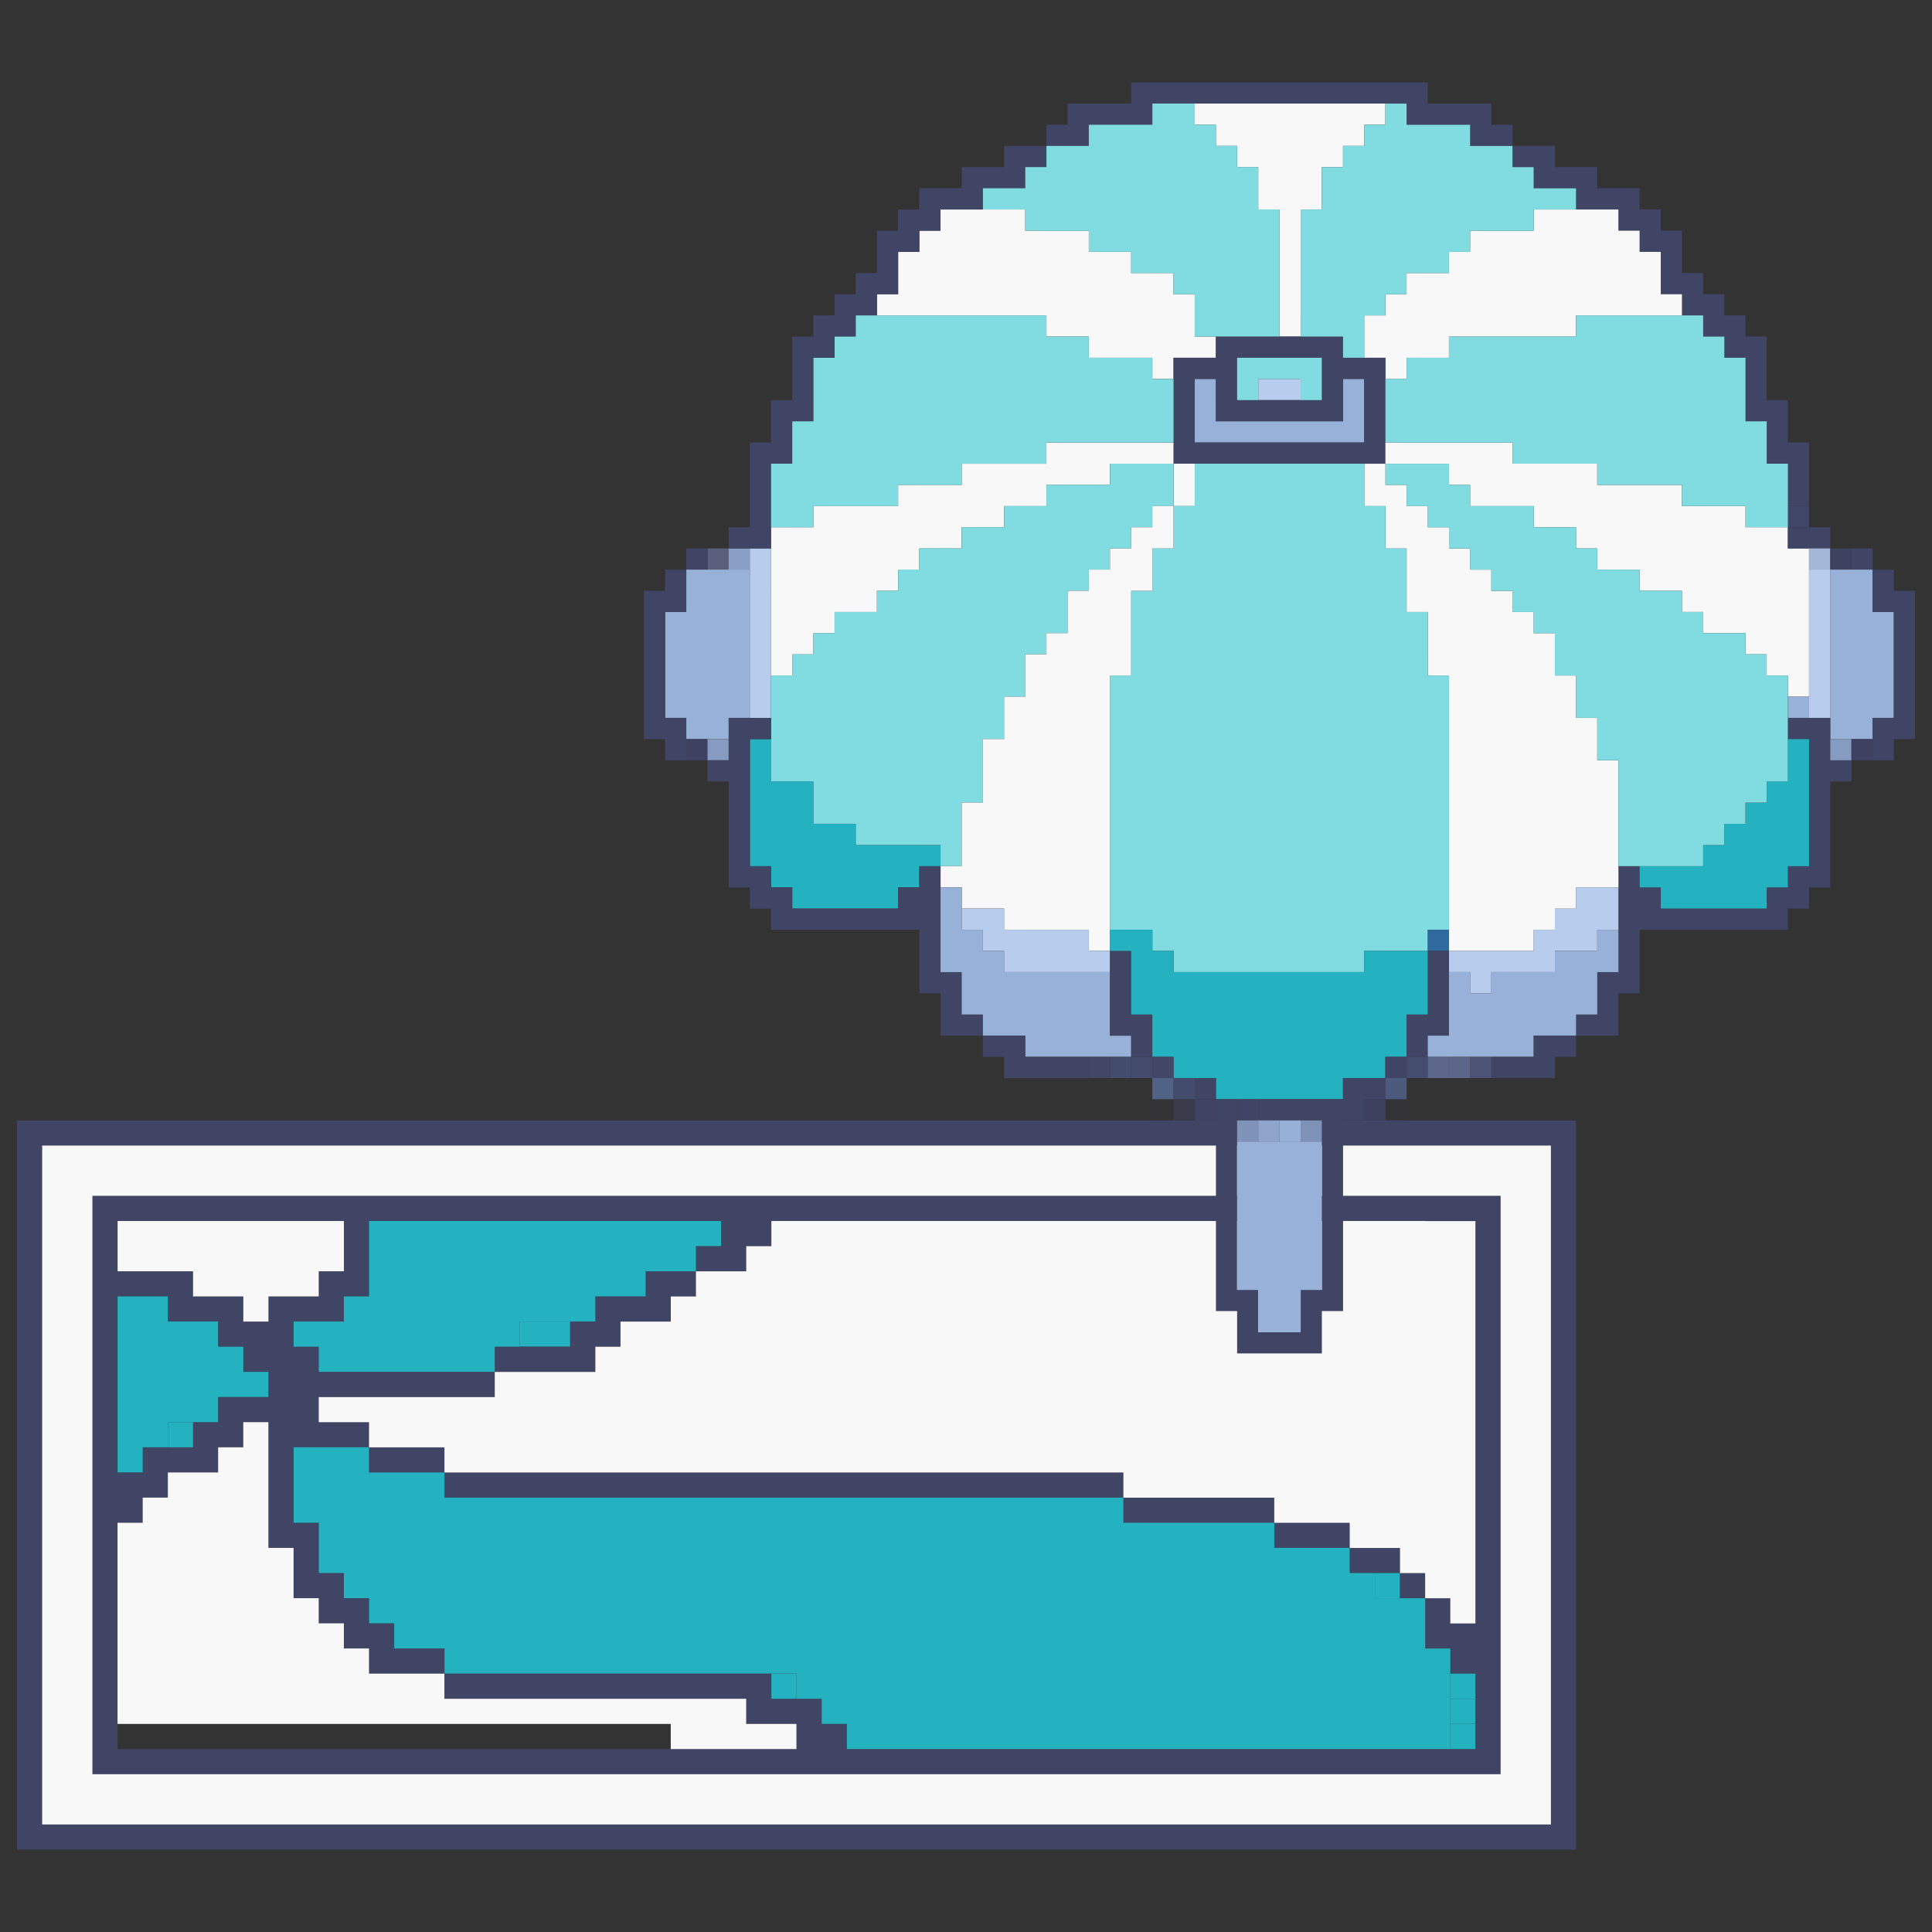 <?xml version="1.0" encoding="UTF-8"?>
<svg id="Layer_1" data-name="Layer 1" xmlns="http://www.w3.org/2000/svg" viewBox="0 0 1080 1080">
  <rect x="0" y="0" width="1080" height="1080" fill="#333333" stroke="none"/>
  <defs>
    <style>
      .cls-1 {
        fill: none;
      }

      .cls-2 {
        fill: #f8f8f8;
      }

      .cls-3 {
        fill: #7e91b7;
      }

      .cls-4 {
        fill: #80dce0;
      }

      .cls-5 {
        fill: #98b1d9;
      }

      .cls-6 {
        fill: #97b0d8;
      }

      .cls-7 {
        fill: #7f93b9;
      }

      .cls-8 {
        fill: #8a9fc6;
      }

      .cls-9 {
        fill: #b8cdee;
      }

      .cls-10 {
        fill: #8ea4cb;
      }

      .cls-11 {
        fill: #a5b7d8;
      }

      .cls-12 {
        fill: #424768;
      }

      .cls-13, .cls-14, .cls-15, .cls-16, .cls-17, .cls-18, .cls-19, .cls-20 {
        fill: #404465;
      }

      .cls-21 {
        fill: #404466;
      }

      .cls-22 {
        fill: #444c6d;
      }

      .cls-23 {
        fill: #444c6e;
      }

      .cls-24 {
        fill: #444b6d;
      }

      .cls-25 {
        fill: #3f4667;
      }

      .cls-26 {
        fill: #869bc2;
      }

      .cls-27 {
        fill: #5b6689;
      }

      .cls-28 {
        fill: #5b5e7a;
      }

      .cls-29 {
        fill: #5c678a;
      }

      .cls-30 {
        fill: #316a9f;
      }

      .cls-31 {
        fill: #24b2c0;
      }

      .cls-32 {
        fill: #4b5a7c;
      }

      .cls-33 {
        fill: #506386;
      }

      .cls-34 {
        fill: #4d5476;
      }

      .cls-35 {
        fill: #454d6f;
      }

      .cls-14 {
        opacity: .9;
      }

      .cls-14, .cls-15, .cls-16, .cls-17, .cls-18, .cls-19, .cls-20 {
        isolation: isolate;
      }

      .cls-15 {
        opacity: .47;
      }

      .cls-16 {
        opacity: .85;
      }

      .cls-17 {
        opacity: .86;
      }

      .cls-18 {
        opacity: .95;
      }

      .cls-19 {
        opacity: .05;
      }

      .cls-20 {
        opacity: .11;
      }
    </style>
  </defs>
  <g>
    <path class="cls-1" d="m360.92,963.68H65.73v14.06h309.25v-14.06h-14.06Z"/>
    <g>
      <path class="cls-13" d="m866.97,626.31H9.5v407.65h871.52v-407.65h-14.06Zm0,28.11v365.48H23.56v-379.53h843.41v14.06Z"/>
      <path class="cls-13" d="m810.74,668.48H51.67v323.31h787.18v-323.31h-28.11Zm-745.01,28.11v-14.06h126.51v28.11h-14.06v14.06h-28.11v14.06h-14.06v-14.06h-28.11v-14.06h-42.17v-14.06Zm0,112.45v-84.34h28.11v14.06h28.11v14.06h14.06v14.06h14.06v14.06h-28.11v14.06h-14.06v14.06h-28.11v14.06h-14.06v-14.06Zm759.07-112.45v210.85h-14.06v-14.06h-14.06v28.11h14.06v14.06h14.06v42.17h-351.42v-14.06h-14.06v-14.06h-28.11v-14.06h-182.74v14.06h168.68v14.06h28.11v14.06H65.73v-126.51h14.06v-14.06h14.06v-14.06h28.11v-14.06h14.06v-14.06h14.06v70.28h14.06v28.11h14.06v14.06h14.06v14.06h14.06v14.06h42.17v-14.06h-28.11v-14.06h-14.06v-14.06h-14.06v-14.06h-14.06v-28.11h-14.06v-42.17h42.17v-14.06h-28.11v-14.06h98.4v-14.06h-98.4v-14.06h-14.06v-14.06h28.11v-14.06h14.06v-42.17h196.8v14.06h-14.06v14.06h28.11v-14.06h14.06v-14.06h393.59v14.06Z"/>
    </g>
    <path class="cls-31" d="m290.64,738.77v14.06h28.11v-14.06h-28.11Z"/>
    <path class="cls-13" d="m304.69,766.88h28.11v-14.06h14.06v-14.06h28.11v-14.06h14.06v-14.06h-28.11v14.06h-28.11v14.06h-14.06v14.06h-42.17v14.06h28.11Z"/>
    <rect class="cls-31" x="93.84" y="795" width="14.06" height="14.06"/>
    <path class="cls-13" d="m220.35,823.11h28.11v-14.06h-42.17v14.06h14.06Z"/>
    <path class="cls-13" d="m262.52,837.17h365.48v-14.06H248.47v14.06h14.06Z"/>
    <path class="cls-13" d="m642.06,851.22h70.28v-14.06h-84.34v14.06h14.06Z"/>
    <path class="cls-13" d="m726.4,865.28h28.11v-14.06h-42.17v14.06h14.06Z"/>
    <path class="cls-13" d="m768.57,879.34h14.06v-14.06h-28.11v14.06h14.06Z"/>
    <rect class="cls-31" x="768.57" y="879.34" width="14.06" height="14.06"/>
    <rect class="cls-13" x="782.63" y="879.34" width="14.06" height="14.06"/>
    <g>
      <path class="cls-31" d="m290.64,752.82v-14.06h42.17v-14.06h28.11v-14.06h28.11v-14.06h14.06v-14.06h-196.8v42.17h-14.06v14.06h-28.11v14.06h14.06v14.06h98.4v-14.06h14.06Z"/>
      <path class="cls-31" d="m79.78,809.05h14.06v-14.06h28.11v-14.06h28.11v-14.06h-14.06v-14.06h-14.06v-14.06h-28.11v-14.06h-28.11v98.4h14.06v-14.06Z"/>
      <path class="cls-31" d="m768.57,893.39v-14.06h-14.06v-14.06h-42.17v-14.06h-84.34v-14.06H248.47v-14.06h-42.17v-14.06h-42.17v42.17h14.06v28.11h14.06v14.06h14.06v14.06h14.06v14.06h28.11v14.06h196.8v14.06h14.06v14.06h14.06v14.06h337.36v-56.23h-14.06v-28.11h-28.11Z"/>
    </g>
    <g>
      <path class="cls-2" d="m838.85,640.37H23.56v379.53h843.41v-379.53h-28.11Zm0,42.17v309.25H51.67v-323.31h787.18v14.06Z"/>
      <g>
        <path class="cls-2" d="m796.68,682.54h-365.48v14.06h-14.06v14.06h-28.11v14.06h-14.06v14.06h-28.11v14.06h-14.06v14.06h-56.23v14.06h-98.4v14.06h28.11v14.06h42.17v14.06h379.53v14.06h84.34v14.06h42.17v14.06h28.11v14.06h14.06v14.06h14.06v14.06h14.06v-224.91h-28.11Z"/>
        <path class="cls-2" d="m93.84,710.65h14.06v14.06h28.11v14.06h14.06v-14.06h28.11v-14.06h14.06v-28.11h-126.51v28.11h28.11Z"/>
        <path class="cls-2" d="m220.35,935.56h-14.06v-14.06h-14.06v-14.06h-14.06v-14.06h-14.06v-28.11h-14.06v-70.28h-14.06v14.06h-14.06v14.06h-28.11v14.06h-14.06v14.06h-14.06v112.45h309.25v14.06h70.28v-14.06h-28.11v-14.06h-168.68v-14.06h-28.11Z"/>
      </g>
    </g>
    <rect class="cls-31" x="431.2" y="935.56" width="14.06" height="14.06"/>
    <rect class="cls-31" x="810.74" y="935.56" width="14.06" height="14.06"/>
    <rect class="cls-31" x="810.74" y="949.62" width="14.06" height="14.06"/>
    <rect class="cls-31" x="810.74" y="963.68" width="14.06" height="14.06"/>
  </g>
  <g>
    <path class="cls-13" d="m857.34,93.41v11.84h23.68v11.84h23.68v11.84h11.84v11.84h11.84v23.68h11.84v11.84h11.84v11.84h11.84v11.84h11.84v35.53h11.84v23.68h11.84v23.68h11.84v-35.53h-11.84v-23.68h-11.84v-35.53h-11.84v-11.84h-11.84v-11.84h-11.84v-11.84h-11.84v-23.68h-11.84v-11.84h-11.84v-11.84h-23.68v-11.84h-23.68v-11.84h-23.68v11.84h11.84Z"/>
    <path class="cls-2" d="m513.91,176.3h71.05v11.84h23.68v11.84h35.53v11.84h11.84v-11.84h23.68v-11.84h-11.84v-23.68h-11.84v-11.84h-23.68v-11.84h-23.68v-11.84h-35.53v-11.84h-47.37v11.84h-11.84v11.84h-11.84v23.68h-11.84v11.84h23.68Z"/>
    <path class="cls-2" d="m727.07,176.3v-59.21h11.84v-23.68h11.84v-11.84h11.84v-11.84h11.84v-11.84h-106.58v11.84h11.84v11.84h11.84v11.84h11.84v23.68h11.84v71.05h11.84v-11.84Z"/>
    <path class="cls-2" d="m774.44,211.83h11.84v-11.84h23.68v-11.84h71.05v-11.84h59.21v-11.84h-11.84v-23.68h-11.84v-11.84h-11.84v-11.84h-47.37v11.84h-35.53v11.84h-11.84v11.84h-23.68v11.84h-11.84v11.84h-11.84v23.68h11.84v11.84Z"/>
    <path class="cls-9" d="m715.23,211.83h-11.84v11.84h23.68v-11.84h-11.84Z"/>
    <path class="cls-5" d="m679.7,223.67v-11.84h-11.84v35.53h94.74v-35.53h-11.84v23.68h-71.05v-11.84Z"/>
    <path class="cls-13" d="m667.86,199.99h-11.84v59.21h118.42v-59.21h-23.68v-11.84h-71.05v11.84h-11.84Zm23.68,11.84v-11.84h47.37v23.68h-47.37v-11.84Zm0,23.68h59.21v-23.68h11.84v35.53h-94.74v-35.53h11.84v23.68h11.84Z"/>
    <path class="cls-2" d="m667.86,271.04v-11.84h-11.84v23.68h11.84v-11.84Z"/>
    <rect class="cls-25" x="999.45" y="282.89" width="11.84" height="11.84"/>
    <path class="cls-2" d="m975.76,294.73v-11.84h-35.53v-11.84h-47.37v-11.84h-47.37v-11.84h-71.05v11.84h35.53v11.84h11.84v11.84h35.53v11.84h23.68v11.84h11.84v11.84h23.68v11.84h23.68v11.84h11.84v11.84h23.68v11.84h11.84v11.84h11.84v11.84h11.84v-82.9h-11.84v-11.84h-23.68Z"/>
    <path class="cls-13" d="m999.45,306.57h23.68v-11.84h-23.68v11.84Z"/>
    <rect class="cls-28" x="395.49" y="306.57" width="11.84" height="11.84"/>
    <rect class="cls-8" x="407.33" y="306.57" width="11.84" height="11.84"/>
    <rect class="cls-11" x="1011.29" y="306.57" width="11.84" height="11.84"/>
    <rect class="cls-16" x="1023.13" y="306.57" width="11.84" height="11.84"/>
    <rect class="cls-13" x="1034.97" y="306.57" width="11.84" height="11.84"/>
    <path class="cls-2" d="m431.01,330.25v47.37h11.84v-11.84h11.84v-11.84h11.84v-11.84h23.68v-11.84h11.84v-11.84h11.84v-11.84h23.68v-11.84h23.68v-11.84h23.68v-11.84h35.53v-11.84h35.53v-11.84h-71.05v11.84h-47.37v11.84h-35.53v11.84h-47.37v11.84h-23.68v35.53Z"/>
    <path class="cls-5" d="m1023.13,318.41v94.74h23.68v-11.84h11.84v-59.21h-11.84v-23.68h-23.68Z"/>
    <path class="cls-5" d="m383.64,342.1h-11.84v59.21h11.84v11.84h23.68v-11.84h11.84v-82.9h-35.53v23.68Z"/>
    <path class="cls-13" d="m1058.66,330.25v-11.84h-11.84v23.68h11.84v59.21h-11.84v23.68h11.84v-11.84h11.84v-82.9h-11.84Z"/>
    <path class="cls-9" d="m431.01,377.62v-71.05h-11.84v94.74h11.84v-23.68Z"/>
    <path class="cls-9" d="m1023.13,377.62v-59.21h-11.84v82.9h11.84v-23.68Z"/>
    <rect class="cls-5" x="999.45" y="389.47" width="11.84" height="11.84"/>
    <path class="cls-13" d="m608.65,81.57v-11.84h35.53v-11.84h142.11v11.84h35.53v11.84h23.68v-11.84h-11.84v-11.84h-35.53v-11.84h-165.79v11.84h-35.53v11.84h-11.84v11.84h23.68Z"/>
    <path class="cls-13" d="m431.01,306.57v-47.37h11.84v-23.68h11.84v-35.53h11.84v-11.84h11.84v-11.84h11.84v-11.84h11.84v-23.68h11.84v-11.84h11.84v-11.84h23.68v-11.84h23.68v-11.84h11.84v-11.84h-23.68v11.84h-23.68v11.84h-23.68v11.84h-11.84v11.84h-11.84v23.68h-11.84v11.84h-11.84v11.84h-11.84v11.84h-11.84v35.53h-11.84v23.68h-11.84v47.37h-11.84v11.84h23.68Z"/>
    <rect class="cls-13" x="383.64" y="306.57" width="11.84" height="11.84"/>
    <path class="cls-13" d="m383.64,401.31h-11.84v-59.21h11.84v-23.68h-11.84v11.84h-11.84v82.9h11.84v11.84h11.84v-23.68Z"/>
    <rect class="cls-14" x="383.64" y="413.15" width="11.84" height="11.84"/>
    <rect class="cls-26" x="395.49" y="413.15" width="11.84" height="11.84"/>
    <path class="cls-13" d="m1023.13,413.15v-11.84h-23.68v11.84h11.84v71.05h-11.84v11.84h-11.84v11.84h-59.21v-11.84h-11.84v-11.84h-11.84v59.21h-11.84v23.68h-11.84v11.84h23.68v-23.68h11.84v-35.53h82.9v-11.84h11.84v-11.84h11.84v-59.21h11.84v-11.84h-11.84v-11.84Z"/>
    <rect class="cls-26" x="1023.13" y="413.15" width="11.84" height="11.84"/>
    <rect class="cls-14" x="1034.97" y="413.15" width="11.84" height="11.84"/>
    <path class="cls-31" d="m999.45,436.84h-11.84v11.84h-11.84v11.84h-11.84v11.84h-11.84v11.84h-35.53v11.84h11.84v11.84h59.21v-11.84h11.84v-11.84h11.84v-71.05h-11.84v23.68Z"/>
    <path class="cls-2" d="m904.71,460.52v-35.53h-11.84v-23.68h-11.84v-23.68h-11.84v-23.68h-11.84v-11.84h-11.84v-11.84h-11.84v-11.84h-11.84v-11.84h-11.84v-11.84h-11.84v-11.84h-11.84v-11.84h-11.84v-11.84h-11.84v23.68h11.84v23.68h11.84v35.53h11.84v35.53h11.84v153.95h47.37v-11.84h11.84v-11.84h11.84v-11.84h23.68v-35.53Z"/>
    <path class="cls-31" d="m513.91,472.36h-35.53v-11.84h-23.68v-23.68h-23.68v-23.68h-11.84v71.05h11.84v11.84h11.84v11.84h59.21v-11.84h11.84v-11.84h11.84v-11.84h-11.84Z"/>
    <g>
      <path class="cls-4" d="m750.76,188.15v11.84h11.84v-23.68h11.84v-11.84h11.84v-11.84h23.68v-11.84h11.84v-11.84h35.53v-11.84h23.68v-11.84h-23.68v-11.84h-11.84v-11.84h-23.68v-11.84h-35.53v-11.84h-11.84v11.84h-11.84v11.84h-11.84v11.84h-11.84v23.68h-11.84v71.05h23.68Z"/>
      <path class="cls-4" d="m573.12,117.09v11.84h35.53v11.84h23.68v11.84h23.68v11.84h11.84v23.68h47.37v-71.05h-11.84v-23.68h-11.84v-11.84h-11.84v-11.84h-11.84v-11.84h-23.68v11.84h-35.53v11.84h-23.68v11.84h-11.84v11.84h-23.68v11.84h23.68Z"/>
      <path class="cls-4" d="m987.6,259.2v-23.68h-11.84v-35.53h-11.84v-11.84h-11.84v-11.84h-71.05v11.84h-71.05v11.84h-23.68v11.84h-11.84v35.53h71.05v11.84h47.37v11.84h47.37v11.84h35.53v11.84h23.68v-35.53h-11.84Z"/>
      <path class="cls-4" d="m703.39,199.99h-11.84v23.68h11.84v-11.84h23.68v11.84h11.84v-23.68h-35.53Z"/>
      <path class="cls-4" d="m798.13,365.78v-23.68h-11.84v-35.53h-11.84v-23.68h-11.84v-23.68h-94.74v23.68h-11.84v23.68h-11.84v23.68h-11.84v47.37h-11.84v142.11h23.68v11.84h11.84v11.84h106.58v-11.84h35.53v-11.84h11.84v-142.11h-11.84v-11.84Z"/>
      <path class="cls-4" d="m454.7,294.73v-11.84h47.37v-11.84h35.53v-11.84h47.37v-11.84h71.05v-35.53h-11.84v-11.84h-35.53v-11.84h-23.68v-11.84h-106.58v11.84h-11.84v11.84h-11.84v35.53h-11.84v23.68h-11.84v35.53h23.68Z"/>
      <path class="cls-4" d="m987.6,365.78h-11.84v-11.84h-23.68v-11.84h-11.84v-11.84h-23.68v-11.84h-23.68v-11.84h-11.84v-11.84h-23.68v-11.84h-35.53v-11.84h-11.84v-11.84h-35.53v11.84h11.84v11.84h11.84v11.84h11.84v11.84h11.84v11.84h11.84v11.84h11.84v11.84h11.84v11.84h11.84v23.68h11.84v23.68h11.84v23.68h11.84v59.21h47.37v-11.84h11.84v-11.84h11.84v-11.84h11.84v-11.84h11.84v-59.21h-11.84v-11.84Z"/>
      <path class="cls-4" d="m656.02,259.2h-35.53v11.84h-35.53v11.84h-23.68v11.84h-23.68v11.84h-23.68v11.84h-11.84v11.84h-11.84v11.84h-23.68v11.84h-11.84v11.84h-11.84v11.84h-11.84v59.21h23.68v23.68h23.68v11.84h47.37v11.84h11.84v-35.53h11.84v-35.53h11.84v-23.68h11.84v-23.68h11.84v-11.84h11.84v-23.68h11.84v-11.84h11.84v-11.84h11.84v-11.84h11.84v-11.84h11.84v-23.68Z"/>
    </g>
    <path class="cls-2" d="m561.28,507.89v11.84h47.37v11.84h11.84v-153.95h11.84v-47.37h11.84v-23.68h11.84v-23.68h-11.84v11.84h-11.84v11.84h-11.84v11.84h-11.84v11.84h-11.84v23.68h-11.84v11.84h-11.84v23.68h-11.84v23.68h-11.84v35.53h-11.84v35.53h-11.84v11.84h11.84v11.84h23.68Z"/>
    <path class="cls-9" d="m881.02,496.05v11.84h-11.84v11.84h-11.84v11.84h-47.37v11.84h11.84v11.84h11.84v-11.84h35.53v-11.84h23.68v-11.84h11.84v-23.68h-23.68Z"/>
    <rect class="cls-30" x="798.13" y="519.73" width="11.84" height="11.84"/>
    <path class="cls-9" d="m608.65,531.57v-11.84h-47.37v-11.84h-23.68v11.84h11.84v11.84h11.84v11.84h59.21v-11.84h-11.84Z"/>
    <path class="cls-13" d="m798.13,531.57v35.53h-11.84v23.68h11.84v-11.84h11.84v-47.37h-11.84Z"/>
    <path class="cls-5" d="m892.87,567.1v-23.68h11.84v-23.68h-11.84v11.84h-23.68v11.84h-35.53v11.84h-11.84v-11.84h-11.84v35.53h-11.84v11.84h59.21v-11.84h23.68v-11.84h11.84Z"/>
    <path class="cls-13" d="m537.6,567.1v-23.68h-11.84v-59.21h-11.84v11.84h-11.84v11.84h-59.21v-11.84h-11.84v-11.84h-11.84v-71.05h11.84v-11.84h-23.68v23.68h-11.84v11.84h11.84v59.21h11.84v11.84h11.84v11.84h82.9v35.53h11.84v23.68h23.68v-11.84h-11.84Z"/>
    <path class="cls-5" d="m573.12,578.94v11.84h59.21v-11.84h-11.84v-35.53h-59.21v-11.84h-11.84v-11.84h-11.84v-23.68h-11.84v47.37h11.84v23.68h11.84v11.84h23.68Z"/>
    <path class="cls-13" d="m644.18,567.1h-11.84v-35.53h-11.84v47.37h11.84v11.84h11.84v-23.68Z"/>
    <path class="cls-31" d="m786.28,567.1h11.84v-35.53h-35.53v11.84h-106.58v-11.84h-11.84v-11.84h-23.68v11.84h11.84v35.53h11.84v23.68h11.84v11.84h23.68v11.84h71.05v-11.84h23.68v-11.84h11.84v-23.68Z"/>
    <path class="cls-13" d="m857.34,578.94v11.84h-23.68v11.84h35.53v-11.84h11.84v-11.84h-23.68Z"/>
    <path class="cls-13" d="m596.81,590.79h-23.68v-11.84h-23.68v11.84h11.84v11.84h47.37v-11.84h-11.84Z"/>
    <rect class="cls-12" x="608.65" y="590.79" width="11.84" height="11.84"/>
    <rect class="cls-22" x="620.49" y="590.79" width="11.84" height="11.84"/>
    <rect class="cls-24" x="632.33" y="590.79" width="11.84" height="11.84"/>
    <rect class="cls-12" x="644.18" y="590.79" width="11.84" height="11.84"/>
    <rect class="cls-13" x="774.44" y="590.79" width="11.84" height="11.84"/>
    <rect class="cls-35" x="786.28" y="590.79" width="11.84" height="11.84"/>
    <rect class="cls-29" x="798.13" y="590.79" width="11.84" height="11.84"/>
    <rect class="cls-27" x="809.97" y="590.79" width="11.84" height="11.84"/>
    <rect class="cls-34" x="821.81" y="590.79" width="11.84" height="11.84"/>
    <rect class="cls-33" x="644.18" y="602.63" width="11.84" height="11.84"/>
    <rect class="cls-23" x="656.02" y="602.63" width="11.84" height="11.84"/>
    <rect class="cls-13" x="667.86" y="602.63" width="11.84" height="11.84"/>
    <path class="cls-13" d="m774.44,614.47v-11.84h-23.68v11.84h-47.37v11.84h35.53v94.74h-11.84v23.68h-23.68v-23.68h-11.84v-106.58h-11.84v118.42h11.84v23.68h47.37v-23.68h11.84v-106.58h11.84v-11.84h11.84Z"/>
    <rect class="cls-32" x="774.44" y="602.63" width="11.84" height="11.84"/>
    <rect class="cls-19" x="644.18" y="614.47" width="11.84" height="11.84"/>
    <rect class="cls-15" x="656.02" y="614.47" width="11.84" height="11.84"/>
    <rect class="cls-18" x="667.86" y="614.47" width="11.84" height="11.84"/>
    <rect class="cls-21" x="691.55" y="614.47" width="11.84" height="11.84"/>
    <rect class="cls-17" x="762.6" y="614.47" width="11.84" height="11.84"/>
    <rect class="cls-20" x="774.44" y="614.47" width="11.84" height="11.84"/>
    <rect class="cls-7" x="691.55" y="626.31" width="11.84" height="11.84"/>
    <rect class="cls-10" x="703.39" y="626.31" width="11.84" height="11.84"/>
    <rect class="cls-6" x="715.23" y="626.31" width="11.84" height="11.84"/>
    <rect class="cls-3" x="727.07" y="626.31" width="11.84" height="11.84"/>
    <path class="cls-5" d="m715.23,638.16h-23.68v82.9h11.84v23.68h23.68v-23.68h11.84v-82.9h-23.68Z"/>
  </g>
</svg>